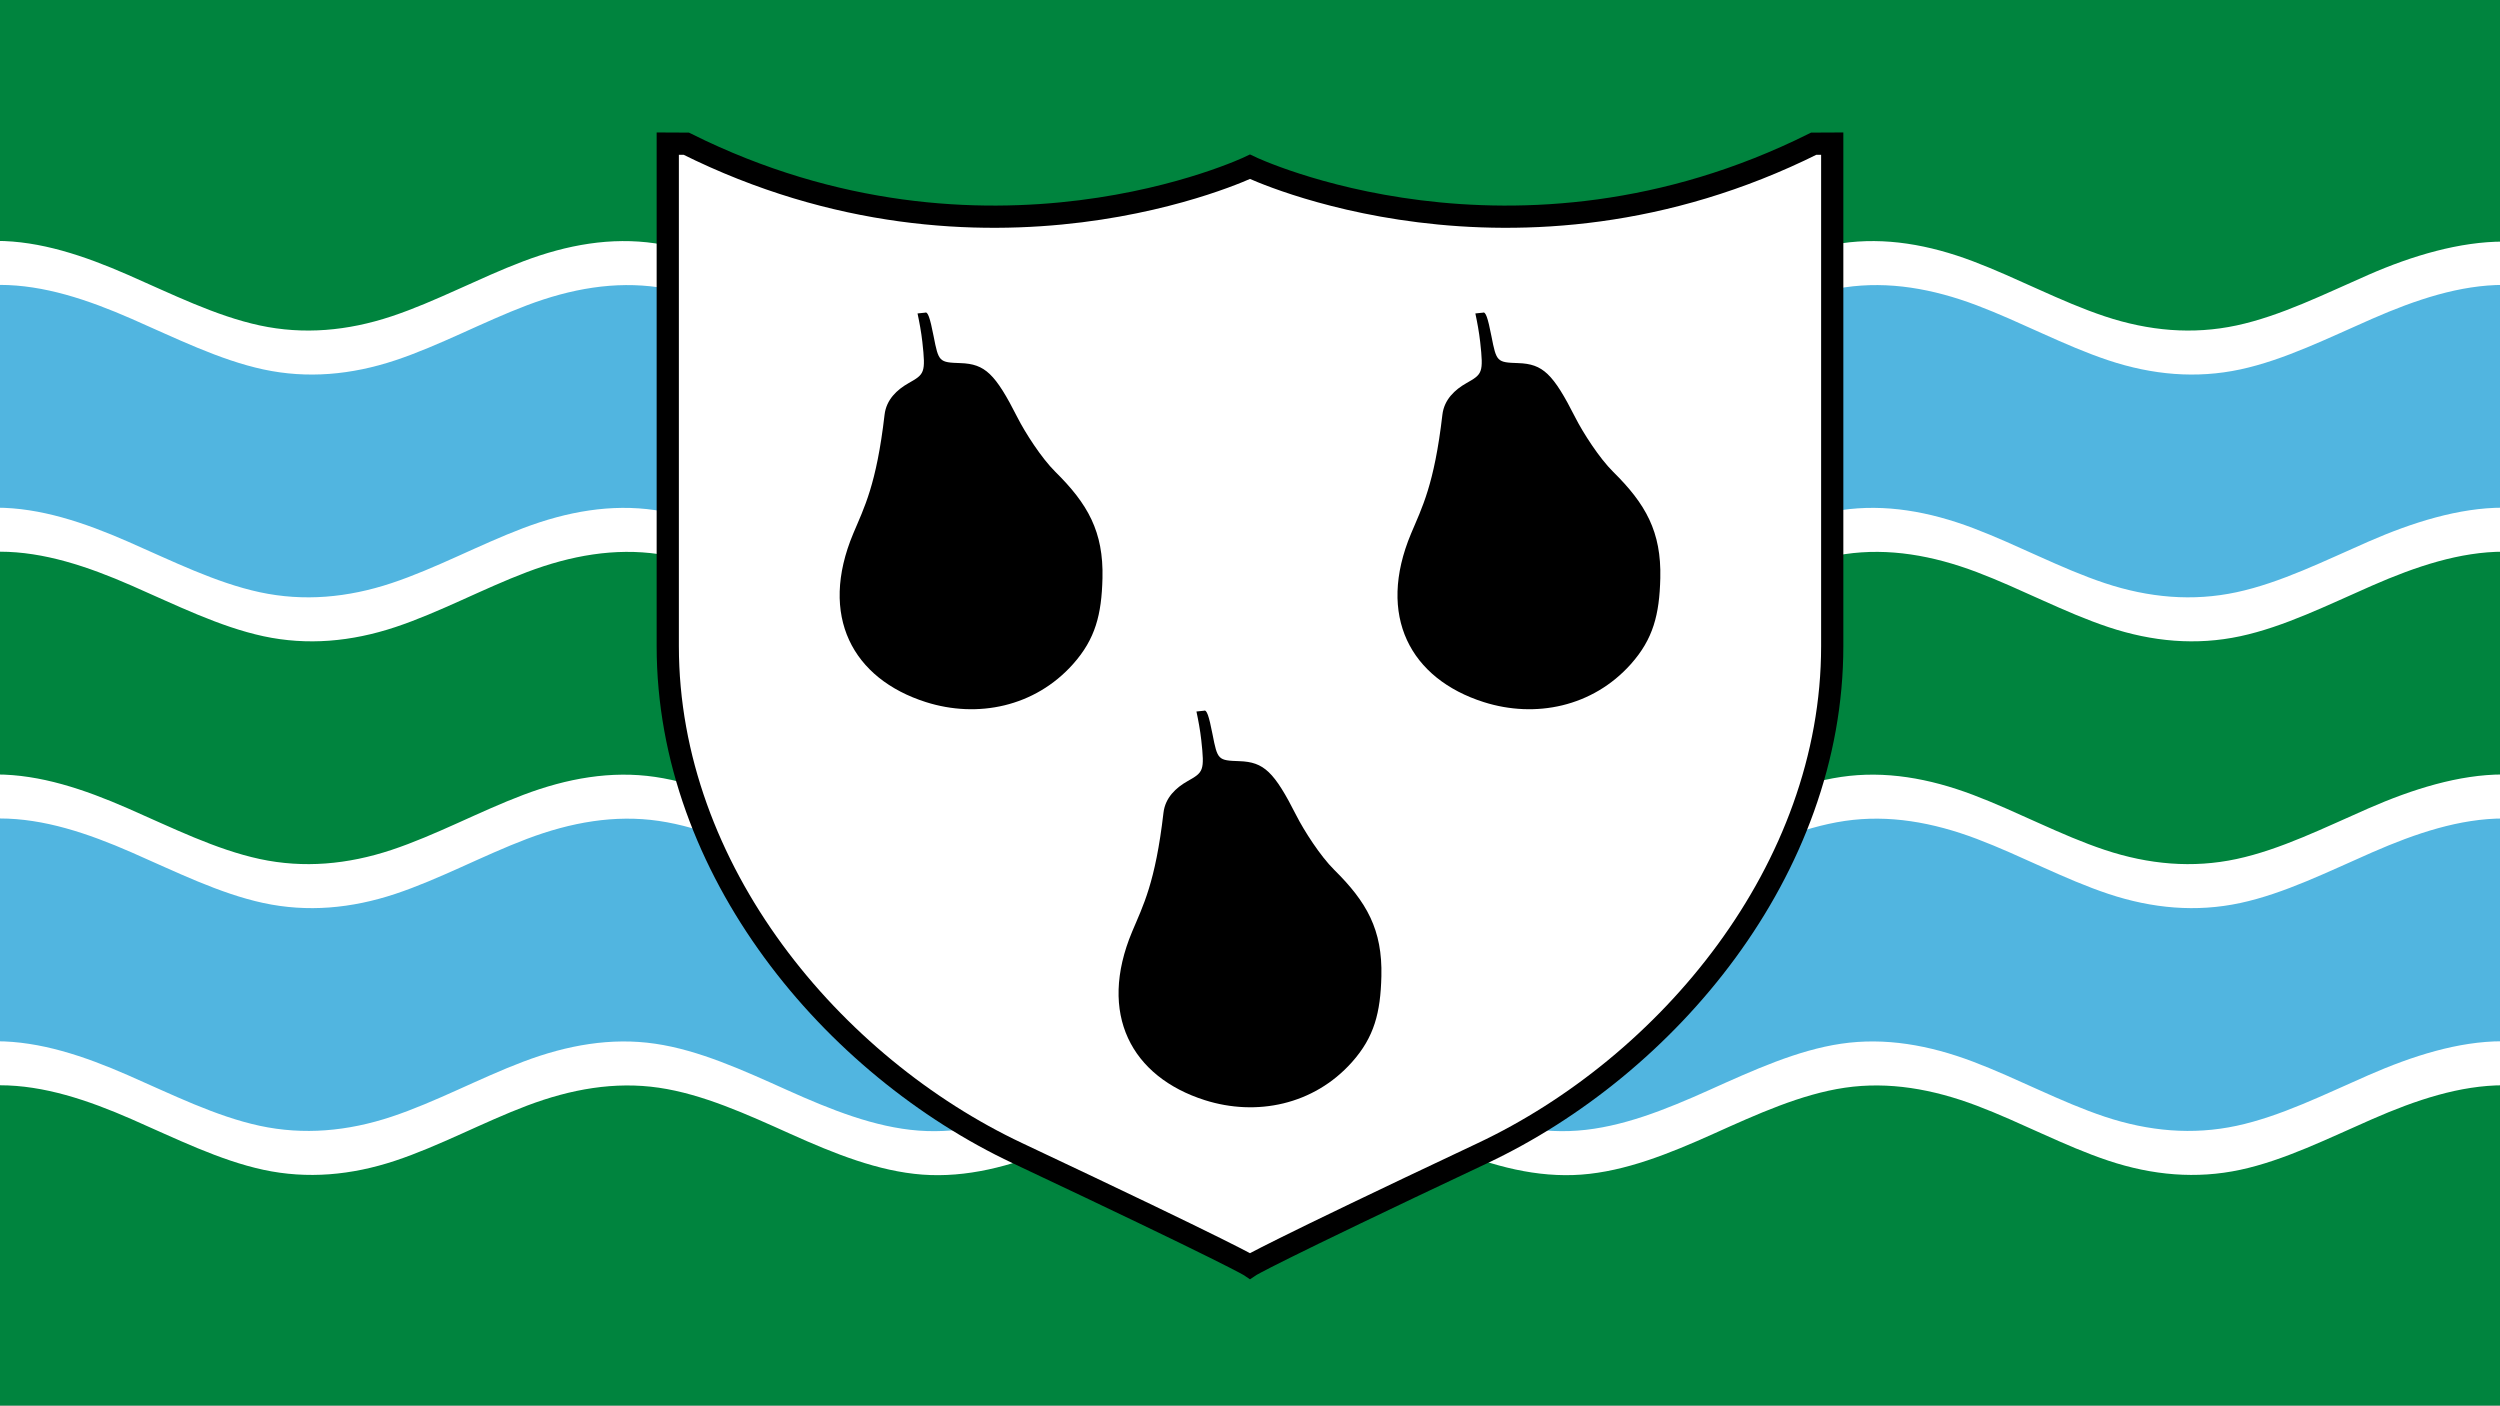 <svg xmlns="http://www.w3.org/2000/svg" xmlns:svg="http://www.w3.org/2000/svg" id="svg2985" width="450" height="253" version="1.1"><rect width="100%" height="100%" fill="#808080" stroke="none"/><rect id="rect3878" width="450.238" height="253.123" x="-.061" y=".002" style="fill:#00843e;fill-opacity:1;stroke:none"/><path style="fill:none;stroke:maroon;stroke-width:1px;stroke-linecap:butt;stroke-linejoin:miter;stroke-opacity:1" id="path2997" d="M 224.362,230.083 z"/><g id="g4028"><path style="fill:#51b5e0;fill-opacity:1;stroke:none" id="path3989" d="m 450.759,49.132 c -7.927,0.002 -15.479,2.58 -23.406,5.79 -7.927,3.209 -15.854,6.872 -23.781,8.446 -7.927,1.574 -15.854,0.919 -23.781,-1.518 -7.927,-2.437 -15.854,-6.421 -23.781,-9.191 -7.927,-2.77 -15.854,-4.071 -23.781,-2.995 -7.927,1.077 -15.854,4.422 -23.781,7.721 -7.927,3.299 -15.854,6.242 -23.781,6.785 -7.927,0.543 -15.854,-1.357 -23.781,-4.389 -7.927,-3.032 -15.854,-6.909 -23.781,-8.94 -7.927,-2.031 -15.854,-2.035 -23.781,0 -7.927,2.035 -15.854,5.91 -23.781,8.94 -7.927,3.031 -15.854,4.936 -23.781,4.389 -7.927,-0.547 -15.854,-3.486 -23.781,-6.785 -7.927,-3.299 -15.854,-6.648 -23.781,-7.721 -7.927,-1.073 -15.854,0.222 -23.781,2.995 -7.927,2.772 -15.854,6.757 -23.781,9.191 C 62.709,64.283 54.782,64.944 46.855,63.367 38.928,61.79 31.001,58.13 23.074,54.921 15.147,51.713 7.72,49.134 -0.207,49.132 l -0.229,46.437 c 7.927,0.002 15.229,2.831 23.156,6.04 7.927,3.208 15.854,6.868 23.781,8.446 7.927,1.577 15.854,0.916 23.781,-1.518 7.927,-2.434 15.854,-6.418 23.781,-9.191 7.927,-2.772 15.854,-4.067 23.781,-2.995 7.927,1.073 15.854,4.422 23.781,7.721 7.927,3.299 15.854,6.238 23.781,6.785 7.927,0.547 15.854,-1.359 23.781,-4.389 7.927,-3.031 15.854,-6.905 23.781,-8.94 7.927,-2.035 15.854,-2.031 23.781,0 7.927,2.031 15.854,5.908 23.781,8.94 7.927,3.032 15.854,4.932 23.781,4.389 7.927,-0.543 15.854,-3.486 23.781,-6.785 7.927,-3.299 15.854,-6.644 23.781,-7.721 7.927,-1.077 15.854,0.224 23.781,2.995 7.927,2.77 15.854,6.754 23.781,9.191 7.927,2.437 15.854,3.092 23.781,1.518 7.927,-1.574 15.854,-5.236 23.781,-8.446 7.927,-3.209 15.854,-5.662 23.781,-5.665 z" title="cos(x)"/></g><g style="fill:#fff" id="g3918" transform="translate(-0.363,-7.6293945e-6)"><path id="path3787" d="m 451.018,43.486 c -7.907,0.002 -16.44,2.523 -24.347,5.984 -7.907,3.461 -15.815,7.411 -23.722,9.108 -7.907,1.697 -15.815,0.991 -23.722,-1.637 -7.907,-2.628 -15.815,-6.925 -23.722,-9.912 -7.907,-2.987 -15.815,-4.391 -23.722,-3.229 -7.907,1.161 -15.815,4.769 -23.722,8.326 -7.907,3.558 -15.815,6.732 -23.722,7.317 -7.907,0.585 -15.815,-1.464 -23.722,-4.734 -7.907,-3.27 -15.815,-7.451 -23.722,-9.642 -7.907,-2.191 -15.815,-2.195 -23.722,0 -7.907,2.195 -15.815,6.373 -23.722,9.642 -7.907,3.268 -15.815,5.324 -23.722,4.734 -7.907,-0.59 -15.815,-3.76 -23.722,-7.317 -7.907,-3.558 -15.815,-7.169 -23.722,-8.326 -7.907,-1.157 -15.815,0.24 -23.722,3.229 C 86.652,50.019 78.744,54.316 70.837,56.941 62.93,59.566 55.022,60.279 47.115,58.578 39.207,56.877 31.3,52.93 23.392,49.47 15.485,46.01 7.578,43.364 -0.33,43.361 l 0.663,7.921 c 7.907,0.002 15.815,2.649 23.722,6.109 7.907,3.46 15.815,7.407 23.722,9.108 7.907,1.701 15.815,0.988 23.722,-1.637 7.907,-2.625 15.815,-6.922 23.722,-9.912 7.907,-2.99 15.815,-4.386 23.722,-3.229 7.907,1.157 15.815,4.768 23.722,8.326 7.907,3.558 15.815,6.728 23.722,7.317 7.907,0.59 15.815,-1.465 23.722,-4.734 7.907,-3.268 15.815,-7.447 23.722,-9.642 7.907,-2.195 15.815,-2.191 23.722,0 7.907,2.191 15.815,6.371 23.722,9.642 7.907,3.27 15.815,5.319 23.722,4.734 7.907,-0.585 15.815,-3.76 23.722,-7.317 7.907,-3.558 15.815,-7.165 23.722,-8.326 7.907,-1.161 15.815,0.242 23.722,3.229 7.907,2.987 15.815,7.284 23.722,9.912 7.907,2.628 15.815,3.334 23.722,1.637 7.907,-1.697 15.815,-5.647 23.722,-9.108 7.907,-3.461 15.815,-6.107 23.722,-6.109 z" title="cos(x)" style="fill:#fff;fill-opacity:1;stroke:none"/></g><path id="path3787-75" d="m 450.53,91.383 c -7.907,0.002 -16.315,2.648 -24.222,6.109 -7.907,3.461 -15.815,7.411 -23.722,9.108 -7.907,1.697 -15.815,0.991 -23.722,-1.637 -7.907,-2.628 -15.815,-6.925 -23.722,-9.912 -7.907,-2.987 -15.815,-4.391 -23.722,-3.229 -7.907,1.161 -15.815,4.769 -23.722,8.326 -7.907,3.558 -15.815,6.732 -23.722,7.317 -7.907,0.585 -15.815,-1.464 -23.722,-4.734 -7.907,-3.27 -15.815,-7.451 -23.722,-9.642 -7.907,-2.191 -15.815,-2.195 -23.722,0 -7.907,2.195 -15.815,6.373 -23.722,9.642 -7.907,3.268 -15.815,5.324 -23.722,4.734 -7.907,-0.59 -15.815,-3.76 -23.722,-7.317 -7.907,-3.558 -15.815,-7.169 -23.722,-8.326 -7.907,-1.157 -15.815,0.24 -23.722,3.229 -7.907,2.99 -15.815,7.287 -23.722,9.912 -7.907,2.625 -15.815,3.338 -23.722,1.637 -7.907,-1.701 -15.815,-5.648 -23.722,-9.108 -7.907,-3.46 -15.815,-6.107 -23.722,-6.109 l 0.663,7.921 c 7.907,0.002 15.815,2.649 23.722,6.109 7.907,3.46 15.815,7.407 23.722,9.108 7.907,1.701 15.815,0.988 23.722,-1.637 7.907,-2.625 15.815,-6.922 23.722,-9.912 7.907,-2.99 15.815,-4.386 23.722,-3.229 7.907,1.157 15.815,4.768 23.722,8.326 7.907,3.558 15.815,6.728 23.722,7.317 7.907,0.59 15.815,-1.465 23.722,-4.734 7.907,-3.268 15.815,-7.447 23.722,-9.642 7.907,-2.195 15.815,-2.191 23.722,0 7.907,2.191 15.815,6.371 23.722,9.642 7.907,3.27 15.815,5.319 23.722,4.734 7.907,-0.585 15.815,-3.76 23.722,-7.317 7.907,-3.558 15.815,-7.165 23.722,-8.326 7.907,-1.161 15.815,0.242 23.722,3.229 7.907,2.987 15.815,7.284 23.722,9.912 7.907,2.628 15.815,3.334 23.722,1.637 7.907,-1.697 15.815,-5.647 23.722,-9.108 7.907,-3.461 15.815,-6.107 23.722,-6.109 z" title="cos(x)" style="fill:#fff;fill-opacity:1;stroke:none"/><g id="g4028-8" transform="translate(-0.53,93.701)"><path style="fill:#51b5e0;fill-opacity:1;stroke:none" id="path3989-3" d="m 451.134,49.257 c -7.927,0.002 -15.854,2.455 -23.781,5.665 -7.927,3.209 -15.854,6.872 -23.781,8.446 -7.927,1.574 -15.854,0.919 -23.781,-1.518 -7.927,-2.437 -15.854,-6.421 -23.781,-9.191 -7.927,-2.77 -15.854,-4.071 -23.781,-2.995 -7.927,1.077 -15.854,4.422 -23.781,7.721 -7.927,3.299 -15.854,6.242 -23.781,6.785 -7.927,0.543 -15.854,-1.357 -23.781,-4.389 -7.927,-3.032 -15.854,-6.909 -23.781,-8.94 -7.927,-2.031 -15.854,-2.035 -23.781,0 -7.927,2.035 -15.854,5.91 -23.781,8.94 -7.927,3.031 -15.854,4.936 -23.781,4.389 -7.927,-0.547 -15.854,-3.486 -23.781,-6.785 -7.927,-3.299 -15.854,-6.648 -23.781,-7.721 -7.927,-1.073 -15.854,0.222 -23.781,2.995 -7.927,2.772 -15.854,6.757 -23.781,9.191 C 62.709,64.283 54.782,64.944 46.855,63.367 38.928,61.79 31.001,58.13 23.074,54.921 15.147,51.713 7.845,49.384 -0.082,49.382 l -0.104,46.562 c 7.927,0.002 14.979,2.456 22.906,5.665 7.927,3.208 15.854,6.868 23.781,8.446 7.927,1.577 15.854,0.916 23.781,-1.518 7.927,-2.434 15.854,-6.418 23.781,-9.191 7.927,-2.772 15.854,-4.067 23.781,-2.995 7.927,1.073 15.854,4.422 23.781,7.721 7.927,3.299 15.854,6.238 23.781,6.785 7.927,0.547 15.854,-1.359 23.781,-4.389 7.927,-3.031 15.854,-6.905 23.781,-8.94 7.927,-2.035 15.854,-2.031 23.781,0 7.927,2.031 15.854,5.908 23.781,8.94 7.927,3.032 15.854,4.932 23.781,4.389 7.927,-0.543 15.854,-3.486 23.781,-6.785 7.927,-3.299 15.854,-6.644 23.781,-7.721 7.927,-1.077 15.854,0.224 23.781,2.995 7.927,2.77 15.854,6.754 23.781,9.191 7.927,2.437 15.854,3.092 23.781,1.518 7.927,-1.574 15.854,-5.236 23.781,-8.446 7.927,-3.209 15.854,-5.662 23.781,-5.665 z" title="cos(x)"/></g><path id="path3787-77" d="m 450.53,139.405 c -7.907,0.002 -16.315,2.648 -24.222,6.109 -7.907,3.461 -15.815,7.411 -23.722,9.108 -7.907,1.697 -15.815,0.991 -23.722,-1.637 -7.907,-2.628 -15.815,-6.925 -23.722,-9.912 -7.907,-2.987 -15.815,-4.391 -23.722,-3.229 -7.907,1.161 -15.815,4.769 -23.722,8.326 -7.907,3.558 -15.815,6.732 -23.722,7.317 -7.907,0.585 -15.815,-1.464 -23.722,-4.734 -7.907,-3.27 -15.815,-7.451 -23.722,-9.642 -7.907,-2.191 -15.815,-2.195 -23.722,0 -7.907,2.195 -15.815,6.373 -23.722,9.642 -7.907,3.268 -15.815,5.324 -23.722,4.734 -7.907,-0.59 -15.815,-3.76 -23.722,-7.317 -7.907,-3.558 -15.815,-7.169 -23.722,-8.326 -7.907,-1.157 -15.815,0.24 -23.722,3.229 -7.907,2.99 -15.815,7.287 -23.722,9.912 -7.907,2.625 -15.815,3.338 -23.722,1.637 -7.907,-1.701 -15.815,-5.648 -23.722,-9.108 -7.907,-3.46 -15.815,-6.107 -23.722,-6.109 l 0.663,7.921 c 7.907,0.002 15.815,2.649 23.722,6.109 7.907,3.46 15.815,7.407 23.722,9.108 7.907,1.701 15.815,0.988 23.722,-1.637 7.907,-2.625 15.815,-6.922 23.722,-9.912 7.907,-2.99 15.815,-4.386 23.722,-3.229 7.907,1.157 15.815,4.768 23.722,8.326 7.907,3.558 15.815,6.728 23.722,7.317 7.907,0.59 15.815,-1.465 23.722,-4.734 7.907,-3.268 15.815,-7.447 23.722,-9.642 7.907,-2.195 15.815,-2.191 23.722,0 7.907,2.191 15.815,6.371 23.722,9.642 7.907,3.27 15.815,5.319 23.722,4.734 7.907,-0.585 15.815,-3.76 23.722,-7.317 7.907,-3.558 15.815,-7.165 23.722,-8.326 7.907,-1.161 15.815,0.242 23.722,3.229 7.907,2.987 15.815,7.284 23.722,9.912 7.907,2.628 15.815,3.334 23.722,1.637 7.907,-1.697 15.815,-5.647 23.722,-9.108 7.907,-3.461 15.815,-6.107 23.722,-6.109 z" title="cos(x)" style="fill:#fff;fill-opacity:1;stroke:none"/><path id="path3787-74" d="m 450.405,187.428 c -7.907,0.002 -16.19,2.648 -24.097,6.109 -7.907,3.461 -15.815,7.411 -23.722,9.108 -7.907,1.697 -15.815,0.991 -23.722,-1.637 -7.907,-2.628 -15.815,-6.925 -23.722,-9.912 -7.907,-2.987 -15.815,-4.391 -23.722,-3.229 -7.907,1.161 -15.815,4.769 -23.722,8.326 -7.907,3.558 -15.815,6.732 -23.722,7.317 -7.907,0.585 -15.815,-1.464 -23.722,-4.734 -7.907,-3.27 -15.815,-7.451 -23.722,-9.642 -7.907,-2.191 -15.815,-2.195 -23.722,0 -7.907,2.195 -15.815,6.373 -23.722,9.642 -7.907,3.268 -15.815,5.324 -23.722,4.734 -7.907,-0.59 -15.815,-3.76 -23.722,-7.317 -7.907,-3.558 -15.815,-7.169 -23.722,-8.326 -7.907,-1.157 -15.815,0.24 -23.722,3.229 -7.907,2.99 -15.815,7.287 -23.722,9.912 -7.907,2.625 -15.815,3.338 -23.722,1.637 -7.907,-1.701 -15.815,-5.648 -23.722,-9.108 -7.907,-3.46 -15.815,-6.107 -23.722,-6.109 l 0.663,7.921 c 7.907,0.002 15.815,2.649 23.722,6.109 7.907,3.46 15.815,7.407 23.722,9.108 7.907,1.701 15.815,0.988 23.722,-1.637 7.907,-2.625 15.815,-6.922 23.722,-9.912 7.907,-2.99 15.815,-4.386 23.722,-3.229 7.907,1.157 15.815,4.768 23.722,8.326 7.907,3.558 15.815,6.728 23.722,7.317 7.907,0.59 15.815,-1.465 23.722,-4.734 7.907,-3.268 15.815,-7.447 23.722,-9.642 7.907,-2.195 15.815,-2.191 23.722,0 7.907,2.191 15.815,6.371 23.722,9.642 7.907,3.27 15.815,5.319 23.722,4.734 7.907,-0.585 15.815,-3.76 23.722,-7.317 7.907,-3.558 15.815,-7.165 23.722,-8.326 7.907,-1.161 15.815,0.242 23.722,3.229 7.907,2.987 15.815,7.284 23.722,9.912 7.907,2.628 15.815,3.334 23.722,1.637 7.907,-1.697 15.815,-5.647 23.722,-9.108 7.907,-3.461 15.815,-6.107 23.722,-6.109 z" title="cos(x)" style="fill:#fff;fill-opacity:1;stroke:none"/><g id="g3029" transform="translate(-0.629,0)" style="stroke:#000"><path id="path2995-1" d="m 267.476,207.576 c 33.296,-15.697 62.955,-50.927 62.955,-91.269 l 0,-90.455 -3.335,0.016 c -53.96,26.909 -101.467,4.149 -101.467,4.149 0,0 -47.507,22.76 -101.467,-4.149 l -3.335,-0.016 0,90.455 c 0,40.342 29.66,75.572 62.955,91.269 39.093,18.43 41.847,20.29 41.847,20.29 0,0 2.753,-1.859 41.847,-20.29 z" style="fill:#fff;fill-opacity:1;stroke:#000;stroke-width:4;stroke-linecap:butt;stroke-linejoin:miter;stroke-miterlimit:6;stroke-opacity:1;stroke-dasharray:none"/></g><g id="g4053" transform="translate(-3.042,0)"><path style="fill:#000" id="path3825-5" d="m 169.731,126.386 c -13.22,-4.195 -19.337,-15.486 -13.098,-30.361 1.937,-4.618 4.169,-8.754 5.631,-21.381 0.316,-2.727 2.258,-4.511 4.316,-5.675 2.873,-1.625 3.108,-1.82 2.485,-7.419 -0.195,-1.752 -0.527,-3.534 -0.868,-5.129 l 1.358,-0.142 c 0.483,-0.227 0.879,0.858 1.536,4.236 0.901,4.629 0.99,4.718 4.833,4.845 4.429,0.146 6.263,1.898 10.274,9.813 1.364,2.691 4.295,7.272 6.805,9.754 5.842,5.779 8.69,10.769 8.484,19.155 -0.16,6.523 -1.266,10.929 -5.292,15.448 -6.895,7.742 -17.232,9.786 -26.465,6.855 z"/><path style="fill:#000" id="path3825-4" d="m 270.14,126.386 c -13.22,-4.195 -19.337,-15.486 -13.098,-30.361 1.937,-4.618 4.169,-8.754 5.631,-21.381 0.316,-2.727 2.258,-4.511 4.316,-5.675 2.873,-1.625 3.108,-1.82 2.485,-7.419 -0.195,-1.752 -0.527,-3.534 -0.868,-5.129 l 1.358,-0.142 c 0.483,-0.227 0.879,0.858 1.536,4.236 0.901,4.629 0.99,4.718 4.833,4.845 4.429,0.146 6.263,1.898 10.274,9.813 1.364,2.691 4.295,7.272 6.805,9.754 5.842,5.779 8.69,10.769 8.484,19.155 -0.16,6.523 -1.266,10.929 -5.292,15.448 -6.895,7.742 -17.232,9.786 -26.465,6.855 z"/></g><path id="path3825" d="m 216.893,198.036 c -13.22,-4.195 -19.337,-15.486 -13.098,-30.361 1.937,-4.618 4.169,-8.754 5.631,-21.381 0.316,-2.727 2.258,-4.511 4.316,-5.675 2.873,-1.625 3.108,-1.82 2.485,-7.419 -0.195,-1.752 -0.527,-3.534 -0.868,-5.129 l 1.358,-0.142 c 0.483,-0.227 0.879,0.858 1.536,4.236 0.901,4.629 0.99,4.718 4.833,4.845 4.429,0.146 6.263,1.898 10.274,9.813 1.364,2.691 4.295,7.272 6.805,9.754 5.842,5.779 8.69,10.769 8.484,19.155 -0.16,6.523 -1.266,10.929 -5.292,15.448 -6.895,7.742 -17.232,9.786 -26.465,6.855 z" style="fill:#000"/></svg>